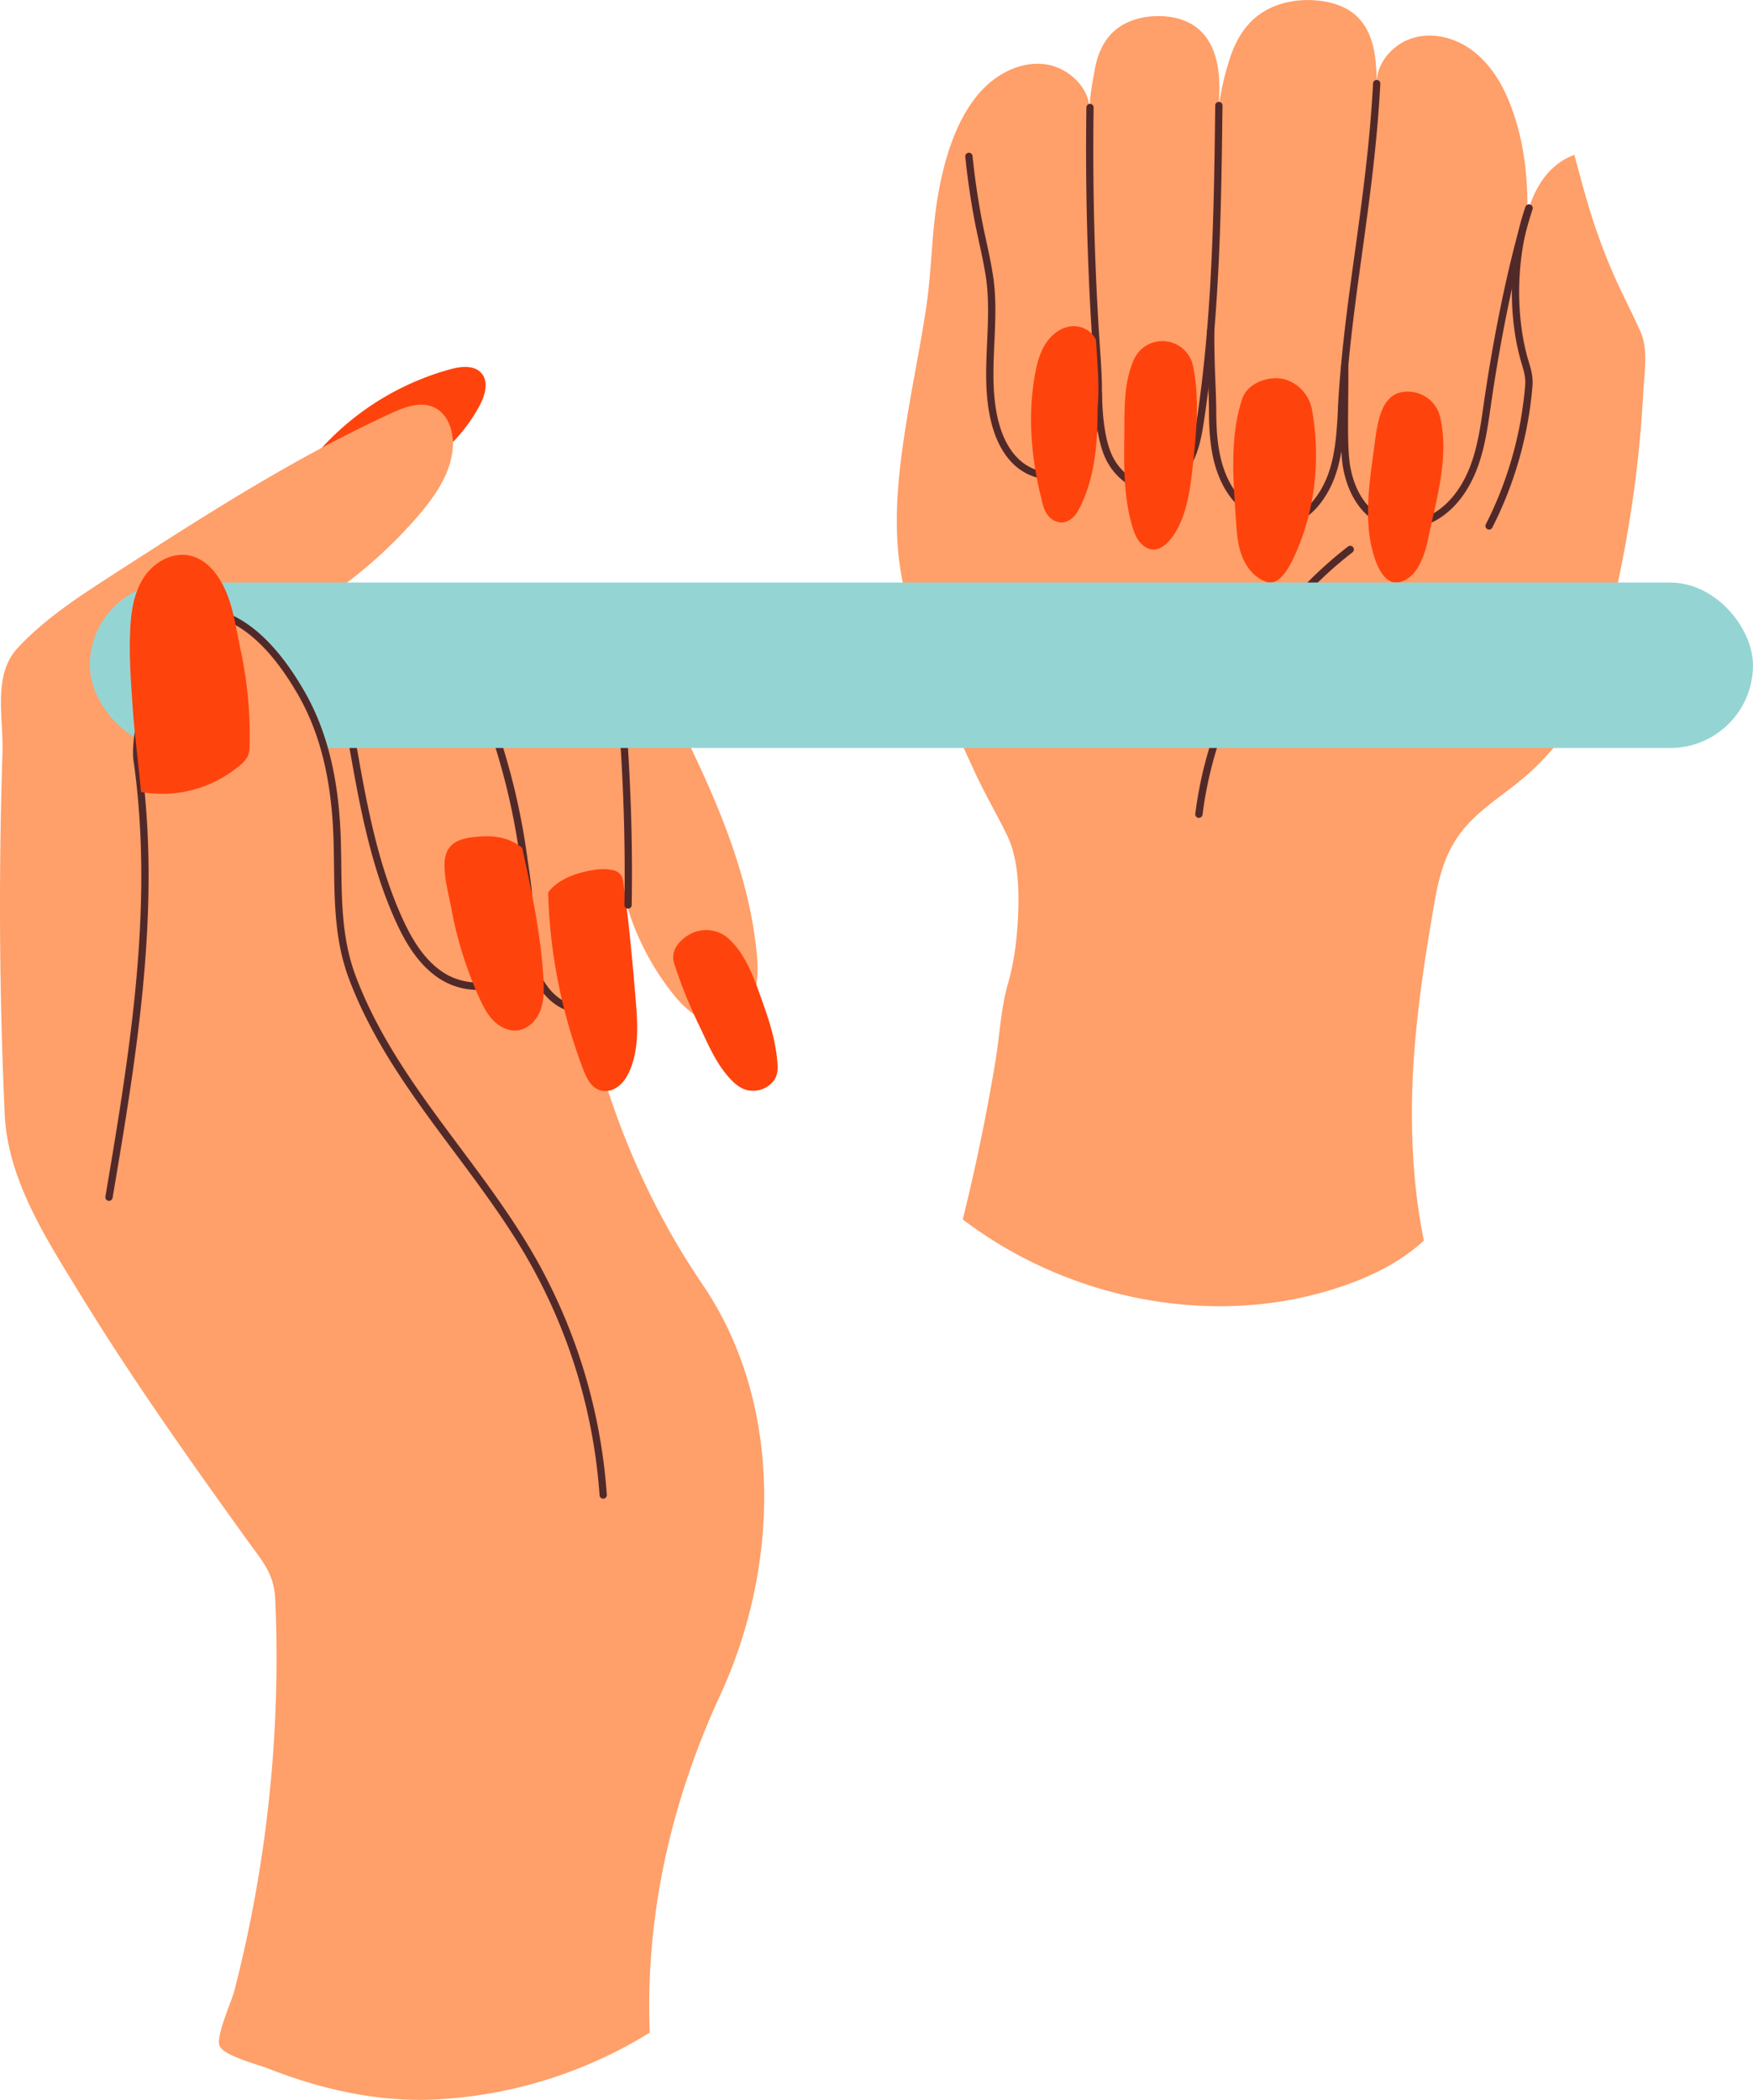 <svg xmlns="http://www.w3.org/2000/svg" width="901.87" height="1080" viewBox="0 0 901.87 1080"><g id="Слой_2" data-name="Слой 2"><g id="manicure_473179518"><g id="manicure_473179518-2" data-name="manicure_473179518"><path d="M728.11 535c-3 33.91-2.39 69.71 4.42 103.06-13 12-29.48 19.61-46.35 24.92-64 20.17-137.47 4.85-190.88-35.81q10.09-40.57 16.9-81.86c2.13-12.94 2.75-26.86 6.37-39.39 3.57-12.35 5-25.87 5.35-38.77.3-12.15-.43-26.71-5.93-37.82-5.33-10.8-11.51-21.43-16.63-32.53-13.5-29.24-27.4-60-35.51-91.24-7.76-29.89-4.05-60.74.84-90.79 3.14-19.33 7.16-38.52 10-57.91 2.62-18.18 2.6-36.62 5.61-54.72 3.05-18.42 8.76-39.12 21-53.67 8.16-9.69 20.45-16.65 33.06-15.58s24.53 11.84 24.26 24.5c-.2-7.06 1.44-15.21 2.71-22.16s4.14-13.8 9.25-18.68c6-5.72 14.54-8.17 22.82-8.28 7.45-.1 15.18 1.68 20.91 6.44S625 26.34 626.34 33.46s1 14.44.66 21.68a141.65 141.65.0 0 1 5.63-24.79c2.5-7.94 6.6-15.57 12.89-21 8.63-7.47 20.69-10.16 32.06-9.1C685.22.94 693 3.4 698.46 8.79c4.35 4.29 6.91 10.12 8.22 16.09s1.48 12.11 1.64 18.21c-.36-10.42 8-20.06 17.92-23.33S747.38 19 756 24.89s14.82 14.77 19.08 24.29c8.42 18.79 11 39.72 10.75 60.18 4.64-15.72 12.69-25.47 24.15-29.72 5.92 22.46 10.48 39.07 19.66 60.39 4.45 10.31 9.76 20.26 14.31 30.49 4.16 9.35 2 21.06 1.47 31.31a625.2 625.2.0 0 1-24.12 141.53c-6.16 21.11-16.95 37.72-33.11 52.9-11 10.33-25.16 18.2-34.8 29.68-11.78 14-14 29.76-16.91 47.11C733 493.58 729.93 514.21 728.11 535z" fill="#ff9f69"/><path d="M592.11 252.61c-10.51.0-19.26-8.22-23.23-16.53-4.67-9.77-5.48-23.93-5.68-33.74a1.87 1.87.0 0 1 3.74-.07c.2 9.45 1 23.08 5.31 32.19 3.89 8.15 12.79 15.66 22.33 14.22 6.13-.92 11.95-5.54 15.55-12.37 3.28-6.24 4.55-13.43 5.67-20.87 8.12-54.33 8.8-111.1 9.4-161.19a1.84 1.84.0 0 1 1.89-1.85 1.87 1.87.0 0 1 1.85 1.89c-.6 50.21-1.28 107.12-9.44 161.7-1.17 7.77-2.51 15.31-6.07 22.06-4.15 7.88-11 13.23-18.29 14.33A21 21 0 0 1 592.11 252.61z" fill="#522929"/><path d="M766.09 272.38a1.84 1.84.0 0 1-.85-.21 1.86 1.86.0 0 1-.82-2.51 192.57 192.57.0 0 0 17.92-53.5c1-5.87 1.82-11.85 2.31-17.76.35-4.17-.64-7.5-1.79-11.35-.37-1.27-.76-2.57-1.12-4-6.19-24-5-54.07 3.12-76.69a1.87 1.87.0 0 1 3.52 1.26c-7.85 22-9 51.2-3 74.5.35 1.34.72 2.6 1.09 3.82 1.2 4 2.33 7.86 1.93 12.73-.5 6-1.29 12.12-2.36 18.11a197.15 197.15.0 0 1-9.7 35.16 192.7 192.7.0 0 1-8.57 19.37A1.86 1.86.0 0 1 766.09 272.38z" fill="#522929"/><path d="M539.86 246.5a24.46 24.46.0 0 1-7.48-1.21 27.74 27.74.0 0 1-10.06-5.73c-5.75-5.13-9.9-12.63-12.33-22.3-3.4-13.54-2.76-27.66-2.14-41.32.51-11.16 1-22.69-.68-33.73-.91-5.83-2.18-11.71-3.41-17.39-.8-3.7-1.63-7.53-2.36-11.33-2.06-10.85-3.67-21.93-4.79-32.91a1.87 1.87.0 0 1 3.72-.38c1.11 10.88 2.71 21.85 4.75 32.59.71 3.75 1.54 7.56 2.34 11.24 1.24 5.74 2.52 11.67 3.44 17.6 1.77 11.42 1.24 23.14.73 34.48-.61 13.39-1.24 27.23 2 40.24 2.24 8.93 6 15.8 11.19 20.41a24 24 0 0 0 8.71 5 18.75 18.75.0 0 0 12.34.0c8.86-3.32 12.91-13.16 14.54-18.72a68.29 68.29.0 0 0 2.42-13.29c.84-9.32.18-19-.46-28.42l-.41-6.19c-2.57-39.8-3.57-80.13-3-119.88a1.87 1.87.0 0 1 1.87-1.84h0a1.86 1.86.0 0 1 1.84 1.9c-.58 39.65.42 79.88 3 119.58l.41 6.17c.65 9.54 1.32 19.4.46 29A72.43 72.43.0 0 1 564 224c-1.82 6.23-6.43 17.28-16.82 21.17A20.66 20.66.0 0 1 539.86 246.5z" fill="#522929"/><path d="M564.68 209.86c0 17.77-1.23 36-9.58 52.05-1.83 3.5-5 6.78-9 6.81a9 9 0 0 1-6.59-3.23c-2.52-2.88-3.16-6.47-4-10.05-1-3.94-1.82-7.93-2.53-11.93-3-16.93-3.55-34.31-.45-51.19 1-5.5 2.46-11 5.52-15.71s8-8.42 13.59-8.82c5-.37 10.38 2.56 12.2 7.17.11 1.68.23 3.35.34 5C564.82 189.92 565.57 2e2 564.68 209.86z" fill="#ff430d"/><path d="M597.75 281.37c-3 1.78-6.45 2-10.06-1.21-2.71-2.39-4.09-5.93-5.13-9.38-4.49-15-4.33-30.87-4.13-46.49.17-13.45-.5-26.76 4.82-39.11a16.09 16.09.0 0 1 30.55 3.14c3.53 17.29 1.64 35-.29 52.59-1.09 10-2.61 20.75-7.14 29.88C604.52 274.53 601.47 279.17 597.75 281.37z" fill="#ff430d"/><path d="M659.84 270c-11.43.0-22.93-7.13-29.54-18.41-7.19-12.25-8.23-26.76-8.31-39.34.0-5.55-.22-10.21-.42-15.15-.27-6.87-.59-14.64-.59-26.83a1.88 1.88.0 0 1 3.75.0c0 12.11.3 19.85.58 26.68.2 5 .39 9.66.42 15.28.07 12.08 1.06 26 7.79 37.47 6.14 10.45 16.83 17 27.23 16.54s18.39-11.67 22.11-21.2c4.19-10.72 4.84-22.67 5.46-34.24v-1c1.49-27.52 5-53.1 8.75-80.19 3.79-27.47 7.71-55.88 9.33-86.63a1.87 1.87.0 1 1 3.73.2c-1.63 30.91-5.55 59.39-9.35 86.95-3.73 27-7.24 52.51-8.72 79.87l-.05 1c-.64 11.85-1.3 24.12-5.71 35.39C682.21 257 673.07 269.47 660.9 270z" fill="#522929"/><path d="M651.68 299.32c-5.75-1.86-10-6.9-12.37-12.48s-2.93-11.71-3.34-17.75c-1.42-21.14-3.54-43.78 3.09-63.91 2.75-8.37 14.25-12.33 22.13-10a20 20 0 0 1 13.73 15.23c4.67 25.39 1.73 52.73-9.21 76.12C662.9 292.51 658 301.37 651.68 299.32z" fill="#ff430d"/><path d="M722.1 272a28.18 28.18.0 0 1-12.67-2.88c-9.25-4.65-15.95-15-18.4-28.26-1.43-7.77-1.3-20.79-1.17-34.58.06-5.83.12-11.86.06-17.49a1.87 1.87.0 0 1 1.85-1.89 1.84 1.84.0 0 1 1.89 1.85c.06 5.67.0 11.72-.06 17.57-.13 13.6-.26 26.45 1.1 33.86 2.24 12.15 8.22 21.48 16.41 25.6s19.23 3.05 28-2.77c9.55-6.36 14.83-16.57 17.57-24 3.57-9.69 5.07-20.17 6.52-30.3 5.47-38.21 13.55-76.42 21.63-102.22a1.87 1.87.0 0 1 3.57 1.12c-8 25.61-16.06 63.61-21.5 101.63-1.48 10.32-3 21-6.71 31.06-2.93 8-8.61 18.93-19 25.84A34.79 34.79.0 0 1 722.1 272z" fill="#522929"/><path d="M725.19 296.83c-14.51 11.15-19.89-14-20.88-23.5-1.48-14.29.67-28.69 2.62-42.83 1.71-12.4 3-31.95 20.76-28.72a16.9 16.9.0 0 1 13.12 12.4c5 20.68-1.87 42.6-6.18 63.42C733.34 283.83 730.48 292.77 725.19 296.83z" fill="#ff430d"/><path d="M616.8 420.64h-.24a1.86 1.86.0 0 1-1.62-2.08 206.52 206.52.0 0 1 78.57-137.46 1.87 1.87.0 0 1 2.28 3 202.81 202.81.0 0 0-77.14 135A1.87 1.87.0 0 1 616.8 420.64z" fill="#522929"/><path d="M219.45 238.7a84.37 84.37.0 0 0 27.25-30c2.82-5.25 4.9-12.23 1-16.74-3.77-4.35-10.66-3.55-16.21-2a139.82 139.82.0 0 0-68.78 43.6C183.29 234 198.87 238.21 219.45 238.7z" fill="#ff430d"/><path d="M370.5 871.91c-25.21 54.56-38.62 113.44-36.21 173.5a231.23 231.23.0 0 1-110.79 34.42c-19.68.91-39.37-1.81-58.36-6.92a262.13 262.13.0 0 1-27.46-9.13c-5.07-2-22.2-6.38-24.64-11.35-2.27-4.64 6-22.83 7.41-28.14q3.83-14.82 7-29.79 6.17-29.21 9.78-58.86a689.51 689.51.0 0 0 5-75.18q.21-18.84-.6-37.68c-.59-13.29-6.34-19.4-14.08-30.14-29.89-41.5-59.48-83.28-86.23-126.89-17.7-28.86-37.39-59.06-38.91-92.88q-4.15-92.43-1.15-185C1.9 368.43-4 347.14 9.33 333c14.16-15.09 31.73-26.46 49.12-37.68 46.28-29.85 92.75-59.81 142.8-82.77 6.89-3.17 14.87-6.21 21.8-3.15 7.5 3.31 10.52 12.64 9.91 20.81-1 13.4-9.24 25.12-18 35.29a237.54 237.54.0 0 1-70.55 55.66c17.06 1.6 34.33 7.84 51.39 9.44 24.34 2.27 48.71 4.56 72.89 8.31 12.29 1.9 24.52 4.17 36.63 7 9.69 2.27 27.44 4 35.32 10.25 6.68 5.29 10.72 19.93 14.42 27.66 5.24 10.92 10.27 21.94 14.82 33.16 9 22.24 16.19 45.38 19 69.28.12 1 .22 1.92.32 2.88.76 7.37 1.07 15-1.32 22s-8 13.35-15.27 14.7c-10.13 1.87-19.35-6-25.84-14A134 134 0 0 1 322.33 465c.6 15.6.0 32.12-3.35 47.36-.9 4.09-2 8.27-4.53 11.59s-6.87 5.61-10.92 4.57c11.58 47.3 30.57 92 58 132.24C402.87 721.6 401.35 805.15 370.5 871.91z" fill="#ff9f69"/><path d="M245.38 509.12a36.16 36.16.0 0 1-19.44-5.88c-11.55-7.61-18.22-20.18-22.75-30.29-13-29.06-18.56-60.74-23.93-91.38a1.87 1.87.0 1 1 3.68-.65c5.33 30.42 10.84 61.87 23.67 90.5 4.32 9.64 10.65 21.62 21.39 28.7 9 5.93 23.42 7.91 32.45-.1 13.84-12.26 10.24-36.95 7.61-55-.24-1.6-.46-3.14-.67-4.61a346.26 346.26.0 0 0-17-69.36 1.87 1.87.0 0 1 3.53-1.26 350.67 350.67.0 0 1 17.2 70.11c.2 1.46.43 3 .66 4.58 2.75 18.88 6.53 44.73-8.83 58.33A26 26 0 0 1 245.38 509.12z" fill="#522929"/><path d="M297.12 520.77H297c-6.86-.49-13.62-4.65-18.55-11.41-4.29-5.89-6.71-12.72-9-19.33a1.87 1.87.0 0 1 3.53-1.24c2.24 6.35 4.56 12.92 8.53 18.36 4.28 5.88 10 9.48 15.8 9.89a1.87 1.87.0 0 1-.13 3.73z" fill="#522929"/><path d="M230.17 437.6a14.88 14.88.0 0 0-1.45 6.42c-.22 7.94 2.09 15.63 3.51 23.36a197.35 197.35.0 0 0 14.33 45.77c1.93 4.25 4.07 8.52 7.37 11.84s8 5.57 12.59 4.93c5.41-.75 9.68-5.33 11.57-10.46s1.8-10.74 1.49-16.19c-1.3-22.64-6.1-44.91-10.89-67.08-5.7-4.88-13-6.42-20.51-6C240.17 430.59 233.11 431.8 230.17 437.6z" fill="#ff430d"/><path d="M315.94 447.7a6.11 6.11.0 0 1 4.52 5c3 19.87 4.73 39.92 6.46 59.95 1.07 12.43 2.07 25.38-2.53 37-1.79 4.53-4.54 8.89-9.35 10.81a9.41 9.41.0 0 1-3.63.69c-6.5-.09-9.38-5.94-11.38-11.22A275.48 275.48.0 0 1 282 459c4.12-5.62 11.63-8.94 18.41-10.55C305.74 447.16 310.94 446.41 315.94 447.7z" fill="#ff430d"/><path d="M323.09 467.33h0a1.88 1.88.0 0 1-1.84-1.9c.48-29.12-.33-58.63-2.4-87.7a1.87 1.87.0 1 1 3.73-.27c2.08 29.18 2.89 58.8 2.41 88A1.87 1.87.0 0 1 323.09 467.33z" fill="#522929"/><path d="M374.93 482.85c9.34 8.7 13.31 21.18 17.5 32.85 3.25 9 6.17 18.46 7.25 28 .57 5.08 1.14 9.71-2.84 13.52a13.53 13.53.0 0 1-13.25 3.24c-3.87-1.28-6.91-4.29-9.53-7.42-6.67-8-10.3-17.19-14.73-26.35a248.75 248.75.0 0 1-12.47-31.12c-2.14-6.57 2.66-12.32 8.81-15.46A17.39 17.39.0 0 1 374.93 482.85z" fill="#ff430d"/><rect x="46.18" y="299.62" width="855.68" height="85.09" rx="42.54" fill="#94d5d4"/><path d="M310.32 768.93a285.37 285.37.0 0 0-37.41-122.65c-16.14-28-36.88-52.93-55.58-79.26C203 546.79 189.65 525.45 181 502.08c-8.69-23.55-6.7-47.91-7.66-72.67-1-25.13-5.66-50.65-18.14-72.48s-30.89-43.82-56-42.88c-15.53.58-30.88 61.35-28.68 76.74 10.67 74.71-1.91 150.57-14.45 225z" fill="#ff9f69"/><path d="M310.32 770.8a1.85 1.85.0 0 1-1.86-1.74 284.24 284.24.0 0 0-37.17-121.85c-11.08-19.21-24.62-37.34-37.7-54.88-5.89-7.9-12-16.06-17.78-24.23-12-16.94-27.06-39.68-36.53-65.37-6.93-18.76-7.18-38.35-7.43-57.29-.07-5.22-.14-10.63-.35-16-1.13-29.11-7-52.54-17.89-71.63-16.33-28.56-34.59-42.67-54.33-41.93-2 .07-4.11 1.51-6.42 4.28-12.43 14.89-22.15 58.67-20.48 70.32 10.81 75.7-2 151.89-14.46 225.58a1.87 1.87.0 0 1-3.69-.62C66.61 542.07 79.4 466.17 68.67 391.05c-2-13.81 8.83-58.29 21.32-73.25 3-3.62 6.1-5.51 9.15-5.62 21.19-.78 40.64 13.95 57.72 43.82 11.21 19.62 17.22 43.6 18.38 73.34.21 5.38.28 10.8.35 16.05.25 19.49.49 37.89 7.19 56 9.33 25.28 24.18 47.75 36.08 64.51 5.77 8.13 11.85 16.27 17.73 24.15 13.15 17.63 26.74 35.85 37.94 55.25A287.78 287.78.0 0 1 312.19 768.8a1.88 1.88.0 0 1-1.74 2z" fill="#522929"/><path d="M127.26 389.31c.94-1.76 1.16-3.79 1.21-7.13q.14-8.26-.37-16.52A213 213 0 0 0 123.73 334c-2.78-12.93-4.13-26.52-11.8-37.71-3.38-4.94-8.24-9.14-14.08-10.48C88.72 283.69 79.11 289.19 74 297s-6.61 17.49-7 26.84c-.61 14.19.26 25.11 1.2 39.22.92 13.91 3.09 30.31 4.36 44.25a61.79 61.79.0 0 0 50.37-13.28A16.52 16.52.0 0 0 127.26 389.31z" fill="#ff430d"/></g></g></g></svg>